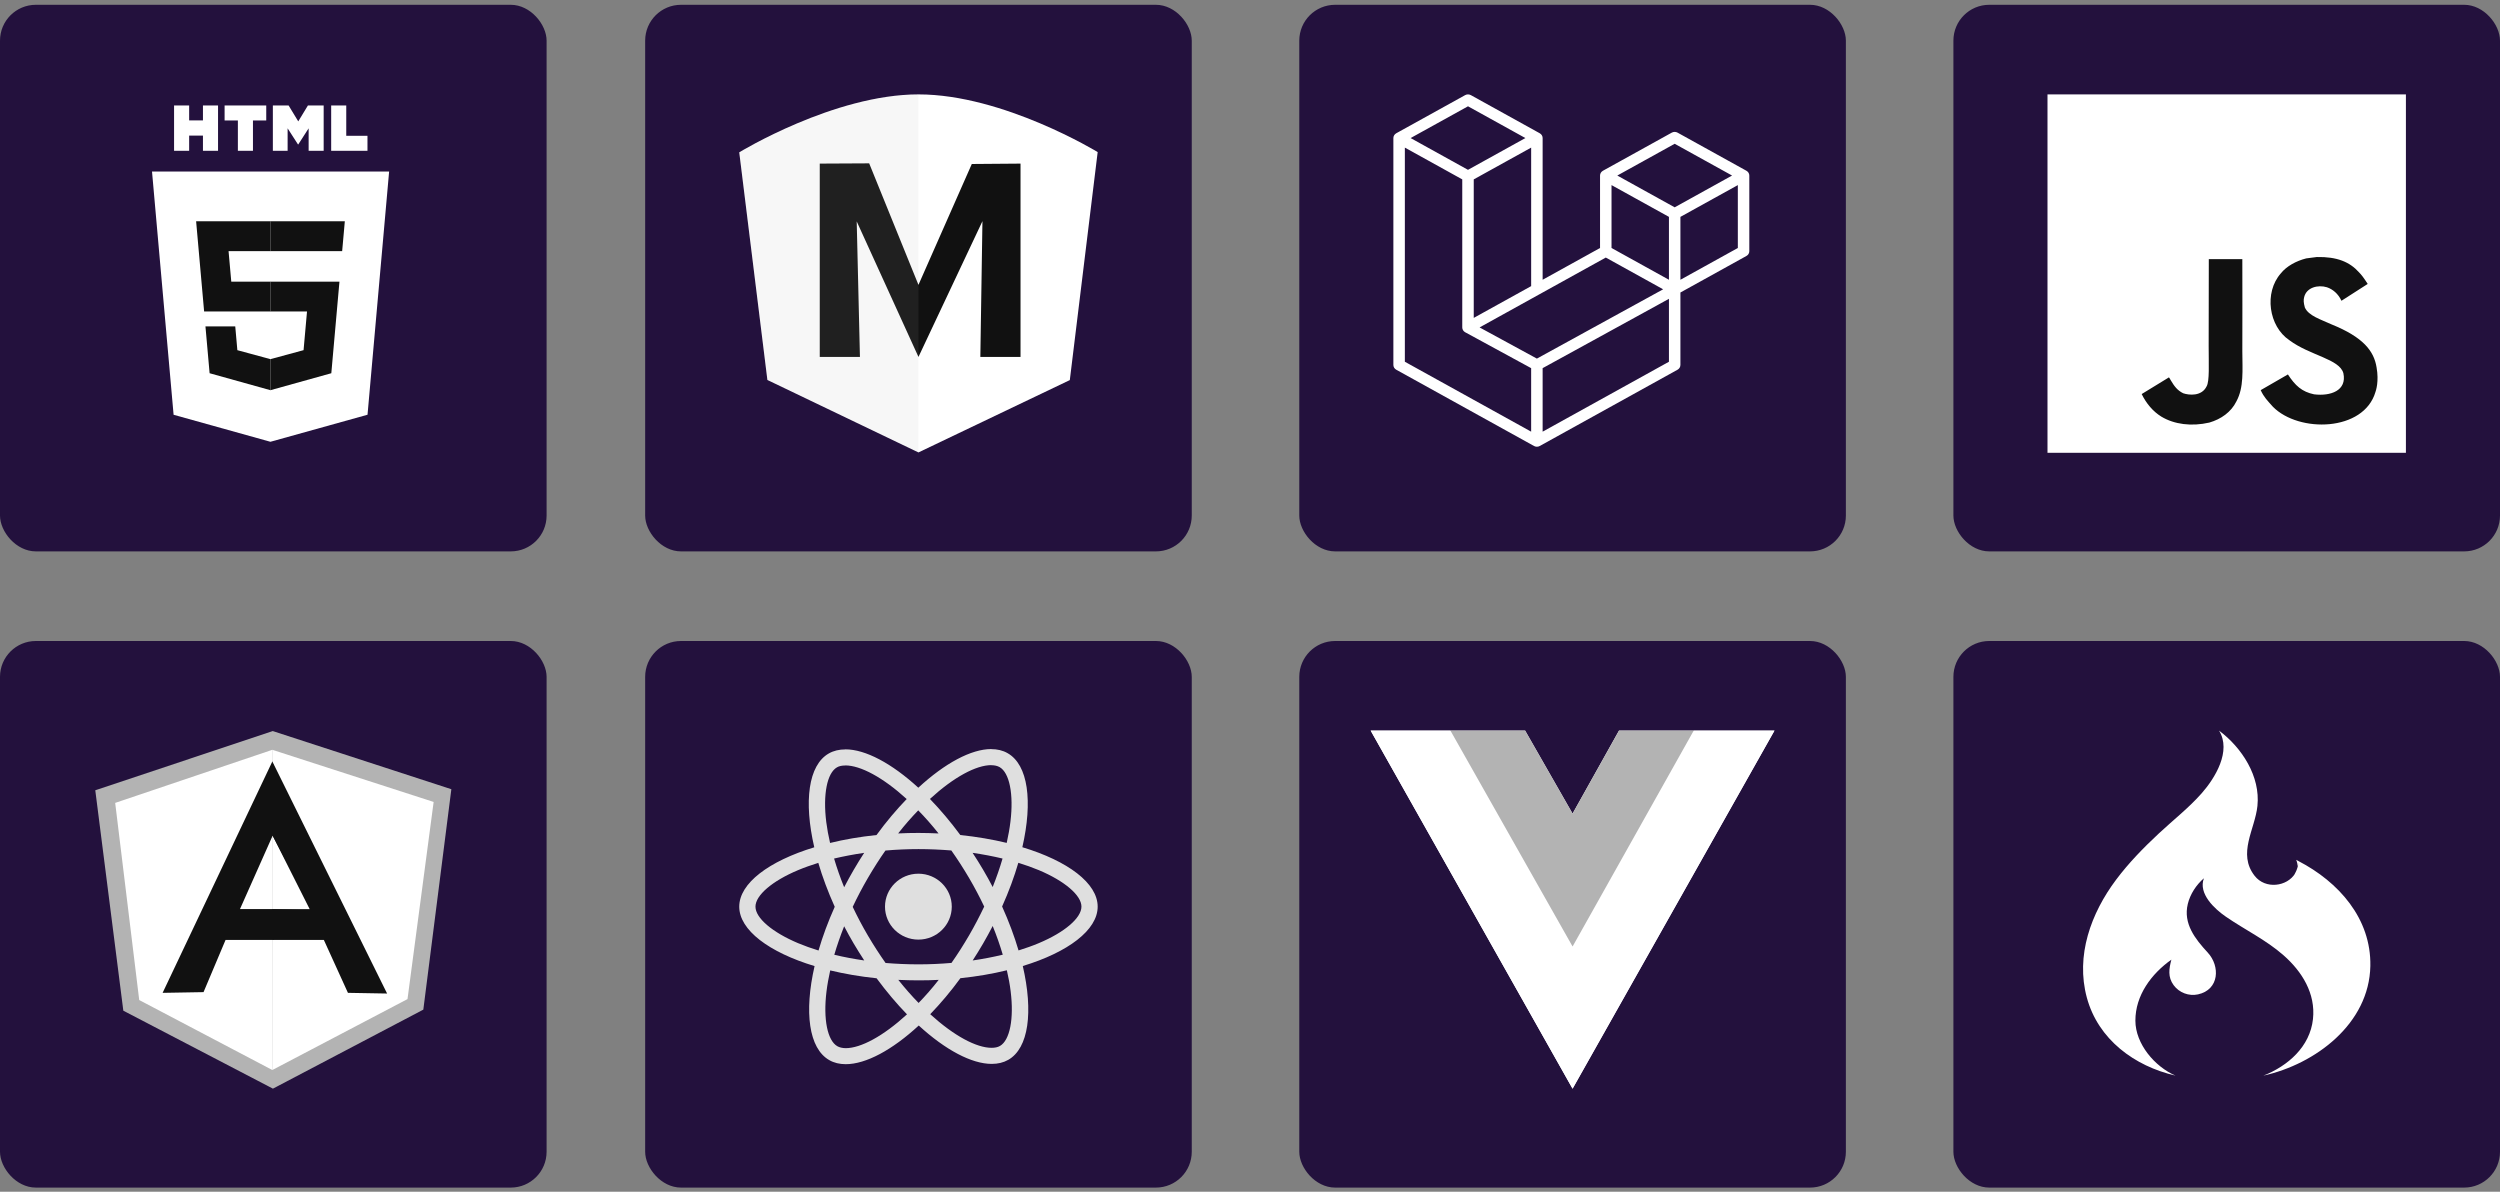 <svg width="279" height="133" viewBox="0 0 279 133" fill="none" xmlns="http://www.w3.org/2000/svg">
<rect x="0" y="0" width="279" height="133" fill="#808080" stroke="none"/>
<rect y="0.535" width="61" height="61" rx="4" fill="#23113D"/>
<rect x="72" y="0.535" width="61" height="61" rx="4" fill="#23113D"/>
<rect x="145" y="0.535" width="61" height="61" rx="4" fill="#23113D"/>
<rect x="218" y="0.535" width="61" height="61" rx="4" fill="#23113D"/>
<rect y="71.535" width="61" height="61" rx="4" fill="#23113D"/>
<rect x="72" y="71.535" width="61" height="61" rx="4" fill="#23113D"/>
<rect x="145" y="71.535" width="61" height="61" rx="4" fill="#23113D"/>
<rect x="218" y="71.535" width="61" height="61" rx="4" fill="#23113D"/>
<path d="M19.373 46.288L16.965 19.145H43.426L41.016 46.284L30.179 49.303L19.373 46.288Z" fill="white"/>
<path d="M30.195 46.995L38.952 44.555L41.012 21.363H30.195V46.995Z" fill="white"/>
<path d="M30.193 31.431H25.81L25.507 28.023H30.193V24.693H21.887L21.966 25.587L22.78 34.761H30.193V31.431ZM30.193 40.078L30.179 40.081L26.489 39.08L26.254 36.425H22.928L23.392 41.652L30.178 43.545L30.193 43.541V40.078Z" fill="#111111"/>
<path d="M19.426 11.768H21.109V13.439H22.649V11.768H24.333V16.829H22.649V15.134H21.109V16.829H19.426V11.768H19.426ZM26.547 13.446H25.065V11.768H29.713V13.446H28.23V16.829H26.547L26.547 13.446ZM30.451 11.768H32.206L33.286 13.546L34.365 11.768H36.121V16.829H34.444V14.32L33.286 16.12H33.257L32.098 14.32V16.829H30.451V11.768H30.451ZM36.959 11.768H38.642V15.156H41.01V16.829H36.959V11.768Z" fill="white"/>
<path d="M30.184 31.431V34.761H34.263L33.878 39.078L30.184 40.08V43.544L36.975 41.652L37.025 41.09L37.803 32.325L37.884 31.431H36.991H30.184ZM30.184 24.693V28.023H38.185L38.252 27.274L38.403 25.587L38.482 24.693H30.184Z" fill="#111111"/>
<g clip-path="url(#clip0_6_3918)">
<path d="M122.5 101.182C122.5 98.566 119.182 96.087 114.094 94.549C115.268 89.43 114.746 85.357 112.447 84.053C111.917 83.747 111.297 83.602 110.621 83.602V85.397C110.996 85.397 111.297 85.469 111.55 85.606C112.659 86.234 113.14 88.625 112.765 91.7C112.675 92.457 112.529 93.253 112.349 94.067C110.751 93.68 109.006 93.382 107.172 93.189C106.071 91.7 104.93 90.347 103.78 89.164C106.438 86.725 108.933 85.389 110.629 85.389V83.594C108.387 83.594 105.451 85.171 102.484 87.908C99.516 85.188 96.581 83.626 94.339 83.626V85.421C96.026 85.421 98.529 86.749 101.187 89.172C100.046 90.356 98.904 91.7 97.82 93.189C95.977 93.382 94.233 93.68 92.635 94.075C92.447 93.269 92.308 92.489 92.211 91.74C91.827 88.665 92.3 86.274 93.401 85.638C93.645 85.493 93.963 85.429 94.339 85.429V83.634C93.654 83.634 93.034 83.779 92.496 84.085C90.205 85.389 89.691 89.454 90.873 94.558C85.802 96.103 82.5 98.574 82.5 101.182C82.5 103.799 85.818 106.278 90.906 107.815C89.732 112.935 90.254 117.008 92.553 118.312C93.083 118.618 93.703 118.763 94.388 118.763C96.63 118.763 99.565 117.185 102.533 114.448C105.5 117.169 108.436 118.731 110.678 118.731C111.363 118.731 111.982 118.586 112.52 118.28C114.811 116.976 115.325 112.911 114.143 107.807C119.198 106.27 122.5 103.791 122.5 101.182ZM111.884 95.813C111.583 96.852 111.208 97.922 110.784 98.993C110.449 98.349 110.099 97.705 109.716 97.061C109.341 96.417 108.941 95.789 108.542 95.177C109.699 95.346 110.816 95.556 111.884 95.813ZM108.15 104.386C107.514 105.473 106.862 106.503 106.185 107.461C104.97 107.566 103.739 107.622 102.5 107.622C101.269 107.622 100.038 107.566 98.831 107.469C98.154 106.511 97.494 105.489 96.858 104.41C96.238 103.356 95.676 102.285 95.162 101.207C95.668 100.128 96.238 99.049 96.85 97.995C97.486 96.908 98.138 95.878 98.815 94.92C100.03 94.815 101.261 94.759 102.5 94.759C103.731 94.759 104.962 94.815 106.169 94.912C106.846 95.87 107.506 96.892 108.142 97.971C108.762 99.025 109.324 100.096 109.838 101.174C109.324 102.253 108.762 103.332 108.15 104.386ZM110.784 103.34C111.224 104.418 111.599 105.497 111.909 106.544C110.841 106.801 109.716 107.018 108.55 107.188C108.949 106.568 109.349 105.932 109.724 105.28C110.099 104.636 110.449 103.984 110.784 103.34ZM102.516 111.929C101.758 111.156 101 110.295 100.25 109.353C100.983 109.385 101.734 109.409 102.492 109.409C103.258 109.409 104.017 109.393 104.758 109.353C104.025 110.295 103.266 111.156 102.516 111.929ZM96.45 107.188C95.293 107.018 94.175 106.809 93.107 106.552C93.409 105.513 93.784 104.443 94.208 103.372C94.542 104.016 94.893 104.66 95.276 105.304C95.659 105.948 96.051 106.576 96.45 107.188ZM102.476 90.436C103.234 91.209 103.992 92.07 104.742 93.012C104.008 92.98 103.258 92.956 102.5 92.956C101.734 92.956 100.975 92.972 100.233 93.012C100.967 92.07 101.725 91.209 102.476 90.436ZM96.442 95.177C96.043 95.797 95.643 96.433 95.268 97.085C94.893 97.729 94.542 98.373 94.208 99.017C93.768 97.938 93.393 96.86 93.083 95.813C94.151 95.564 95.276 95.346 96.442 95.177ZM89.063 105.256C86.177 104.04 84.31 102.446 84.31 101.182C84.31 99.919 86.177 98.317 89.063 97.109C89.765 96.811 90.531 96.546 91.322 96.296C91.787 97.874 92.398 99.516 93.156 101.199C92.406 102.873 91.803 104.507 91.346 106.077C90.539 105.827 89.773 105.553 89.063 105.256ZM93.45 116.759C92.341 116.131 91.86 113.74 92.235 110.665C92.325 109.908 92.472 109.111 92.651 108.298C94.249 108.685 95.994 108.983 97.828 109.176C98.929 110.665 100.07 112.017 101.22 113.201C98.562 115.64 96.067 116.976 94.371 116.976C94.004 116.968 93.695 116.896 93.45 116.759ZM112.789 110.625C113.173 113.7 112.7 116.091 111.599 116.726C111.354 116.871 111.036 116.936 110.661 116.936C108.974 116.936 106.471 115.608 103.813 113.185C104.954 112.001 106.096 110.657 107.18 109.168C109.023 108.975 110.767 108.677 112.365 108.282C112.553 109.095 112.7 109.876 112.789 110.625ZM115.928 105.256C115.227 105.553 114.461 105.819 113.67 106.069C113.205 104.491 112.594 102.849 111.836 101.166C112.586 99.492 113.189 97.858 113.646 96.288C114.453 96.538 115.219 96.811 115.937 97.109C118.823 98.325 120.69 99.919 120.69 101.182C120.682 102.446 118.815 104.048 115.928 105.256Z" fill="#DFDFDF"/>
<path d="M102.492 104.861C104.55 104.861 106.218 103.214 106.218 101.183C106.218 99.151 104.55 97.504 102.492 97.504C100.434 97.504 98.766 99.151 98.766 101.183C98.766 103.214 100.434 104.861 102.492 104.861Z" fill="#DFDFDF"/>
</g>
<g clip-path="url(#clip1_6_3918)">
<path d="M30.439 81.586L10.633 88.194L13.763 112.793L30.459 121.493L47.243 112.675L50.371 88.077L30.439 81.586Z" fill="#B3B3B3"/>
<path d="M48.394 89.498L30.391 83.678V119.414L45.478 111.498L48.394 89.498Z" fill="white"/>
<path d="M12.855 89.603L15.537 111.604L30.392 119.414V83.678L12.856 89.603L12.855 89.603Z" fill="white"/>
<path d="M35.35 102.703L30.394 104.9H25.171L22.715 110.722L18.148 110.802L30.394 84.977L35.35 102.703ZM34.871 101.597L30.427 93.257L26.782 101.453H30.394L34.871 101.597Z" fill="#111111"/>
<path d="M30.391 84.975L30.423 93.255L34.559 101.458H30.4L30.391 104.893L36.142 104.898L38.83 110.801L43.2 110.878L30.391 84.975Z" fill="#111111"/>
</g>
<g clip-path="url(#clip2_6_3918)">
<path d="M82.5 17.002L85.641 42.404L102.5 50.491L119.391 42.418L122.5 16.973C122.5 16.973 111.969 10.535 102.516 10.535C93.062 10.535 82.5 17.002 82.5 17.002Z" fill="white"/>
<path d="M83.797 17.746L86.734 41.031L102.516 48.447L118.313 41.046L121.219 17.732C121.219 17.732 111.359 11.834 102.516 11.834C93.672 11.834 83.797 17.746 83.797 17.746Z" fill="white"/>
<path d="M84.828 18.419L87.609 40.258L102.516 47.207L117.438 40.273L120.172 18.404C120.172 18.404 110.859 12.871 102.5 12.871C94.141 12.871 84.828 18.419 84.828 18.419Z" fill="white"/>
<path d="M91.484 39.834V18.258L97 18.229L102.5 31.791L108.453 18.302L113.891 18.258V39.834H109.406L109.641 24.681L102.5 39.834L95.609 24.71L95.969 39.834H91.484Z" fill="#111111"/>
<path opacity="0.1" d="M102.516 10.535C93.047 10.535 82.5 17.002 82.5 17.002L85.641 42.404L102.5 50.491V10.535H102.516Z" fill="#B3B3B3"/>
</g>
<g clip-path="url(#clip3_6_3918)">
<path fill-rule="evenodd" clip-rule="evenodd" d="M195.201 19.43C195.216 19.483 195.223 19.537 195.223 19.591V28.031C195.223 28.14 195.193 28.246 195.137 28.34C195.081 28.433 194.999 28.511 194.902 28.565L187.534 32.644V40.727C187.534 40.947 187.413 41.15 187.214 41.261L171.836 49.773C171.801 49.793 171.762 49.805 171.724 49.818C171.71 49.823 171.696 49.831 171.681 49.835C171.573 49.862 171.46 49.862 171.353 49.835C171.335 49.83 171.319 49.821 171.302 49.815C171.267 49.803 171.23 49.792 171.197 49.773L155.822 41.261C155.724 41.207 155.643 41.13 155.586 41.036C155.53 40.942 155.5 40.836 155.5 40.727V15.407C155.5 15.352 155.508 15.298 155.522 15.246C155.527 15.228 155.538 15.212 155.545 15.194C155.557 15.162 155.568 15.129 155.586 15.099C155.598 15.079 155.615 15.063 155.63 15.044C155.648 15.02 155.665 14.994 155.686 14.973C155.705 14.955 155.729 14.942 155.75 14.927C155.773 14.908 155.794 14.888 155.82 14.873L163.509 10.617C163.606 10.563 163.716 10.535 163.829 10.535C163.941 10.535 164.051 10.563 164.149 10.617L171.837 14.873H171.838C171.864 14.889 171.886 14.908 171.909 14.926C171.93 14.941 171.953 14.955 171.971 14.972C171.994 14.994 172.01 15.02 172.029 15.044C172.042 15.063 172.061 15.079 172.072 15.099C172.09 15.13 172.101 15.162 172.114 15.194C172.12 15.212 172.131 15.228 172.136 15.247C172.151 15.299 172.158 15.353 172.158 15.407V31.222L178.565 27.675V19.59C178.565 19.537 178.573 19.482 178.587 19.43C178.593 19.412 178.603 19.396 178.61 19.378C178.622 19.346 178.634 19.313 178.651 19.283C178.663 19.263 178.681 19.247 178.694 19.228C178.714 19.203 178.73 19.178 178.752 19.157C178.77 19.139 178.794 19.126 178.814 19.11C178.838 19.092 178.859 19.072 178.885 19.057L186.574 14.801C186.672 14.747 186.782 14.719 186.894 14.719C187.007 14.719 187.117 14.747 187.214 14.801L194.902 19.057C194.93 19.073 194.95 19.092 194.974 19.11C194.994 19.125 195.018 19.139 195.036 19.156C195.058 19.178 195.074 19.203 195.094 19.228C195.108 19.247 195.126 19.263 195.137 19.283C195.155 19.313 195.166 19.346 195.178 19.378C195.186 19.396 195.196 19.412 195.201 19.43ZM193.942 27.675V20.657L191.251 22.146L187.534 24.203V31.222L193.942 27.675H193.942ZM186.254 40.371V33.348L182.598 35.356L172.158 41.085V48.174L186.254 40.371ZM156.782 16.473V40.371L170.876 48.173V41.086L163.513 37.079L163.51 37.077L163.507 37.076C163.482 37.062 163.462 37.042 163.438 37.025C163.418 37.01 163.395 36.997 163.378 36.98L163.376 36.978C163.355 36.959 163.341 36.935 163.323 36.913C163.307 36.893 163.288 36.875 163.275 36.853L163.274 36.851C163.26 36.828 163.251 36.8 163.241 36.774C163.23 36.751 163.217 36.73 163.21 36.705C163.202 36.676 163.201 36.644 163.198 36.614C163.194 36.591 163.188 36.568 163.188 36.545V36.544V20.02L159.472 17.961L156.782 16.473ZM163.83 11.862L157.424 15.407L163.828 18.953L170.233 15.407L163.828 11.862H163.83ZM167.161 33.988L170.877 31.931V16.473L168.186 17.962L164.47 20.02V35.478L167.161 33.988ZM186.894 16.046L180.49 19.591L186.894 23.137L193.298 19.59L186.894 16.046ZM186.254 24.203L182.537 22.146L179.846 20.657V27.675L183.562 29.732L186.254 31.222V24.203ZM171.516 40.02L180.91 34.863L185.606 32.286L179.206 28.743L171.838 32.822L165.122 36.54L171.516 40.02Z" fill="white"/>
</g>
<g clip-path="url(#clip4_6_3918)">
<path d="M189.018 81.535H198.031L175.498 121.499L152.965 81.535H170.203L175.498 90.802L180.681 81.535H189.018Z" fill="white"/>
<path d="M152.965 81.535L175.498 121.499L198.031 81.535H189.018L175.498 105.513L161.865 81.535H152.965Z" fill="white"/>
<path d="M161.867 81.535L175.5 105.629L189.02 81.535H180.682L175.5 90.802L170.204 81.535H161.867Z" fill="#B3B3B3"/>
</g>
<g clip-path="url(#clip5_6_3918)">
<path d="M228.5 10.535H268.5V50.535H228.5V10.535Z" fill="white"/>
<path d="M265.225 40.996C264.932 39.171 263.742 37.638 260.217 36.209C258.993 35.646 257.628 35.243 257.221 34.315C257.076 33.775 257.057 33.471 257.149 33.144C257.411 32.083 258.677 31.753 259.681 32.057C260.327 32.273 260.939 32.772 261.308 33.566C263.035 32.448 263.031 32.456 264.236 31.688C263.795 31.003 263.559 30.688 263.27 30.395C262.232 29.235 260.818 28.638 258.555 28.684C258.164 28.733 257.768 28.787 257.377 28.836C256.247 29.121 255.171 29.715 254.54 30.509C252.647 32.657 253.187 36.418 255.491 37.965C257.761 39.669 261.095 40.057 261.521 41.65C261.936 43.6 260.088 44.232 258.251 44.007C256.898 43.726 256.145 43.038 255.331 41.787C253.833 42.654 253.833 42.654 252.293 43.54C252.658 44.338 253.042 44.699 253.654 45.391C256.552 48.331 263.803 48.186 265.103 43.737C265.156 43.585 265.506 42.566 265.225 40.996ZM250.244 28.92H246.502C246.502 32.152 246.487 35.361 246.487 38.593C246.487 40.65 246.594 42.536 246.259 43.114C245.711 44.251 244.293 44.11 243.647 43.889C242.989 43.566 242.654 43.106 242.267 42.456C242.16 42.27 242.08 42.125 242.054 42.114C241.038 42.733 240.027 43.357 239.012 43.977C239.517 45.015 240.263 45.916 241.217 46.502C242.643 47.357 244.559 47.619 246.563 47.159C247.867 46.779 248.993 45.992 249.582 44.794C250.434 43.224 250.251 41.323 250.244 39.22C250.263 35.791 250.244 32.361 250.244 28.92Z" fill="#111111"/>
</g>
<g clip-path="url(#clip6_6_3918)">
<path d="M229.976 127.857C229.137 127.857 228.893 127.369 228.893 126.637C228.893 126.393 228.924 126.117 228.961 125.828C229.145 124.562 229.594 123.837 230.677 123.837C231.409 123.837 231.766 124.165 231.766 124.76V125.05H232.493C232.501 125.05 232.501 124.783 232.501 124.722C232.501 123.853 231.975 123.028 230.678 123.028C228.916 123.028 228.191 123.986 227.924 125.862C227.886 126.114 227.863 126.349 227.863 126.6C227.863 127.706 228.298 128.712 229.854 128.712C231.036 128.712 231.739 128.136 232.15 127.426L231.456 126.959C231.006 127.668 230.518 127.857 229.976 127.857ZM234.744 124.364C233.332 124.364 232.722 125.088 232.516 126.529C232.492 126.696 232.479 126.864 232.478 127.033C232.478 127.963 232.913 128.704 234.117 128.704C235.529 128.704 236.147 127.948 236.353 126.529C236.376 126.346 236.391 126.179 236.391 126.011C236.391 125.065 235.941 124.364 234.744 124.364ZM235.331 126.53C235.178 127.575 234.851 127.895 234.232 127.895C233.737 127.895 233.493 127.689 233.493 127.071C233.493 126.919 233.508 126.736 233.539 126.53C233.691 125.493 233.996 125.172 234.622 125.172C235.125 125.172 235.377 125.378 235.377 126.003C235.377 126.156 235.361 126.332 235.331 126.53ZM239.939 123.104L239.703 124.504C239.687 124.626 239.695 124.586 239.741 124.7C239.52 124.533 239.123 124.422 238.856 124.422C237.59 124.422 236.881 124.995 236.652 126.597C236.625 126.766 236.613 126.937 236.614 127.108C236.614 128.275 237.3 128.71 238.223 128.71C238.613 128.71 238.994 128.719 239.291 128.467L239.367 128.942H240.099L240.953 123.104H239.939ZM239.214 127.674C238.871 127.879 238.536 127.926 238.33 127.926C237.773 127.926 237.621 127.636 237.621 127.171C237.621 126.995 237.644 126.79 237.674 126.568C237.849 125.355 238.239 125.141 238.742 125.141C239.07 125.141 239.321 125.195 239.558 125.325L239.214 127.674ZM243.181 124.364C241.785 124.364 241.129 125.027 240.908 126.529C240.885 126.713 240.869 126.888 240.869 127.056C240.869 128.086 241.396 128.704 242.555 128.704C243.455 128.704 244.127 128.329 244.485 127.643L243.714 127.33C243.494 127.666 243.196 127.894 242.67 127.894C242.105 127.894 241.876 127.743 241.876 127.239C241.876 127.14 241.884 126.995 241.9 126.995H244.653C244.691 126.606 244.736 126.331 244.736 126.103C244.736 125.341 244.447 124.363 243.181 124.363V124.364ZM243.707 126.218H242.029C242.197 125.828 242.479 125.226 243.059 125.226C243.509 125.226 243.73 125.489 243.73 125.939C243.73 126.015 243.723 126.218 243.707 126.218ZM247.672 124.272L247.763 123.493H245.612L245.521 124.272H246.085L245.475 128.163H244.91L244.819 128.942H246.97L247.062 128.163H246.497L247.107 124.272H247.672ZM252.043 125.439L252.318 124.661H251.578L251.044 124.771C250.747 124.581 250.342 124.438 249.961 124.438C248.87 124.438 247.94 124.965 247.94 126.163C247.94 126.499 248.062 126.77 248.206 126.953C247.978 127.075 247.78 127.279 247.78 127.554C247.78 127.676 247.825 127.8 247.917 127.915C247.459 128.19 247.178 128.645 247.178 129.179C247.178 130.209 248.253 130.429 249.077 130.429C250.114 130.429 251.35 130.192 251.35 128.872C251.35 128.423 251.068 128.071 250.251 127.919L248.779 127.643C248.612 127.613 248.574 127.559 248.574 127.483C248.574 127.369 248.643 127.308 248.757 127.308L248.856 127.323C249.054 127.369 249.283 127.392 249.52 127.392C250.58 127.392 251.526 126.934 251.526 125.744C251.526 125.576 251.495 125.463 251.419 125.279C251.549 125.34 251.717 125.44 251.785 125.44H252.043V125.439ZM249.946 128.596C250.235 128.65 250.334 128.757 250.334 128.947C250.334 129.565 249.671 129.642 249.19 129.642C248.458 129.642 248.184 129.467 248.184 129.077C248.184 128.734 248.282 128.574 248.512 128.329L249.946 128.596ZM249.632 126.599C249.19 126.599 248.946 126.439 248.946 126.057C248.946 125.493 249.274 125.164 249.846 125.164C250.304 125.164 250.525 125.355 250.525 125.728C250.525 126.293 250.204 126.599 249.632 126.599ZM254.752 124.364C254.325 124.364 253.944 124.573 253.471 124.947L253.403 124.661H252.563L251.976 128.942H252.99L253.433 125.695C253.731 125.512 254.096 125.247 254.409 125.247C254.79 125.247 254.928 125.431 254.928 125.781C254.928 125.865 254.92 126.114 254.905 126.205L254.531 128.942H255.546L255.919 126.183C255.935 126.054 255.95 125.842 255.95 125.72C255.95 124.994 255.607 124.364 254.752 124.364ZM257.877 127.869L257.885 127.764L258.327 124.661H256.641L256.535 125.439H257.274C257.213 125.439 257.175 125.507 257.168 125.569L256.862 127.636C256.847 127.735 256.84 127.942 256.84 128.026C256.84 128.559 257.129 128.942 257.724 128.942H258.243L258.357 128.163H258.03C257.915 128.163 257.877 127.961 257.877 127.869ZM258.533 123.104H257.541C257.48 123.104 257.48 122.88 257.473 122.956L257.335 124.053C257.327 124.122 257.327 124.272 257.388 124.272H258.38C258.441 124.272 258.441 124.005 258.449 123.936L258.587 123.089C258.594 123.013 258.594 123.104 258.533 123.104ZM260.602 127.895C260.35 127.895 260.228 127.788 260.228 127.56L260.236 127.544L260.556 125.439H261.715L262.066 124.661H260.663L260.899 122.948L259.832 123.289L259.64 124.661H259.023L258.916 125.439H259.633C259.565 125.828 259.496 125.576 259.488 125.652L259.214 127.498C259.198 127.582 259.198 127.643 259.198 127.719C259.198 128.444 259.732 128.715 260.374 128.715C260.968 128.715 261.449 128.542 261.823 128.228L261.35 127.646C261.113 127.791 260.953 127.895 260.602 127.895ZM264.324 124.364C262.928 124.364 262.272 125.027 262.051 126.529C262.028 126.713 262.013 126.888 262.013 127.056C262.013 128.086 262.539 128.704 263.698 128.704C264.598 128.704 265.27 128.329 265.628 127.643L264.858 127.33C264.637 127.666 264.339 127.894 263.813 127.894C263.249 127.894 263.019 127.743 263.019 127.239C263.019 127.14 263.028 126.995 263.043 126.995H265.796C265.834 126.606 265.88 126.331 265.88 126.103C265.88 125.341 265.59 124.363 264.324 124.363V124.364ZM264.85 126.218H263.172C263.34 125.828 263.622 125.226 264.202 125.226C264.652 125.226 264.873 125.489 264.873 125.939C264.873 126.015 264.866 126.218 264.85 126.218ZM268.687 124.363C268.321 124.363 267.978 124.573 267.634 124.901L267.573 124.661H266.735L266.147 128.942H267.169L267.619 125.627C267.886 125.467 268.191 125.33 268.481 125.33C268.665 125.33 268.84 125.301 269.007 125.324L269.138 124.44C268.984 124.409 268.832 124.364 268.687 124.364V124.363ZM242.783 120.038C240.475 119.04 238.314 116.504 238.309 113.908C238.303 111.079 240.096 108.677 242.326 107.098C242.058 108.111 241.912 109.037 242.576 109.943C243.194 110.786 244.275 111.195 245.296 110.973C247.682 110.451 247.792 107.828 246.377 106.299C244.979 104.786 243.626 103.076 244.158 100.881C244.425 99.781 245.1 98.751 245.956 98.014C245.298 99.743 247.167 101.448 248.399 102.297C250.535 103.77 252.88 104.883 254.844 106.611C256.91 108.426 258.436 110.88 258.128 113.726C257.794 116.812 255.342 118.957 252.593 120.041C258.404 118.758 264.408 114.248 264.531 107.803C264.633 102.501 260.996 98.421 256.49 96.085L256.255 95.957C256.378 96.257 256.419 96.512 256.414 96.74C256.454 96.572 256.482 96.399 256.49 96.22C256.488 96.432 256.461 96.644 256.407 96.849L256.414 96.74C256.347 97.022 256.235 97.29 256.081 97.535L256.147 97.464C255.248 98.955 252.814 99.279 251.612 97.735C249.68 95.252 251.653 92.575 251.929 89.945C252.274 86.649 250.207 83.45 247.645 81.535C249.056 83.818 247.197 86.839 245.709 88.528C244.267 90.165 242.512 91.531 240.92 93.019C239.209 94.616 237.565 96.299 236.159 98.174C233.347 101.927 231.625 106.646 232.89 111.328C234.154 116.007 238.207 118.985 242.784 120.038L242.783 120.038Z" fill="white"/>
</g>
<defs>
<clipPath id="clip0_6_3918">
<rect width="40" height="40" fill="white" transform="translate(82.5 81.535)"/>
</clipPath>
<clipPath id="clip1_6_3918">
<rect width="40" height="40" fill="white" transform="translate(10.5 81.535)"/>
</clipPath>
<clipPath id="clip2_6_3918">
<rect width="40" height="40" fill="white" transform="translate(82.5 10.535)"/>
</clipPath>
<clipPath id="clip3_6_3918">
<rect width="40" height="40" fill="white" transform="translate(155.5 10.535)"/>
</clipPath>
<clipPath id="clip4_6_3918">
<rect width="45.07" height="40" fill="white" transform="translate(152.965 81.535)"/>
</clipPath>
<clipPath id="clip5_6_3918">
<rect width="40" height="40" fill="white" transform="translate(228.5 10.535)"/>
</clipPath>
<clipPath id="clip6_6_3918">
<rect width="41.275" height="40" fill="white" transform="translate(227.863 81.535)"/>
</clipPath>
</defs>
</svg>
